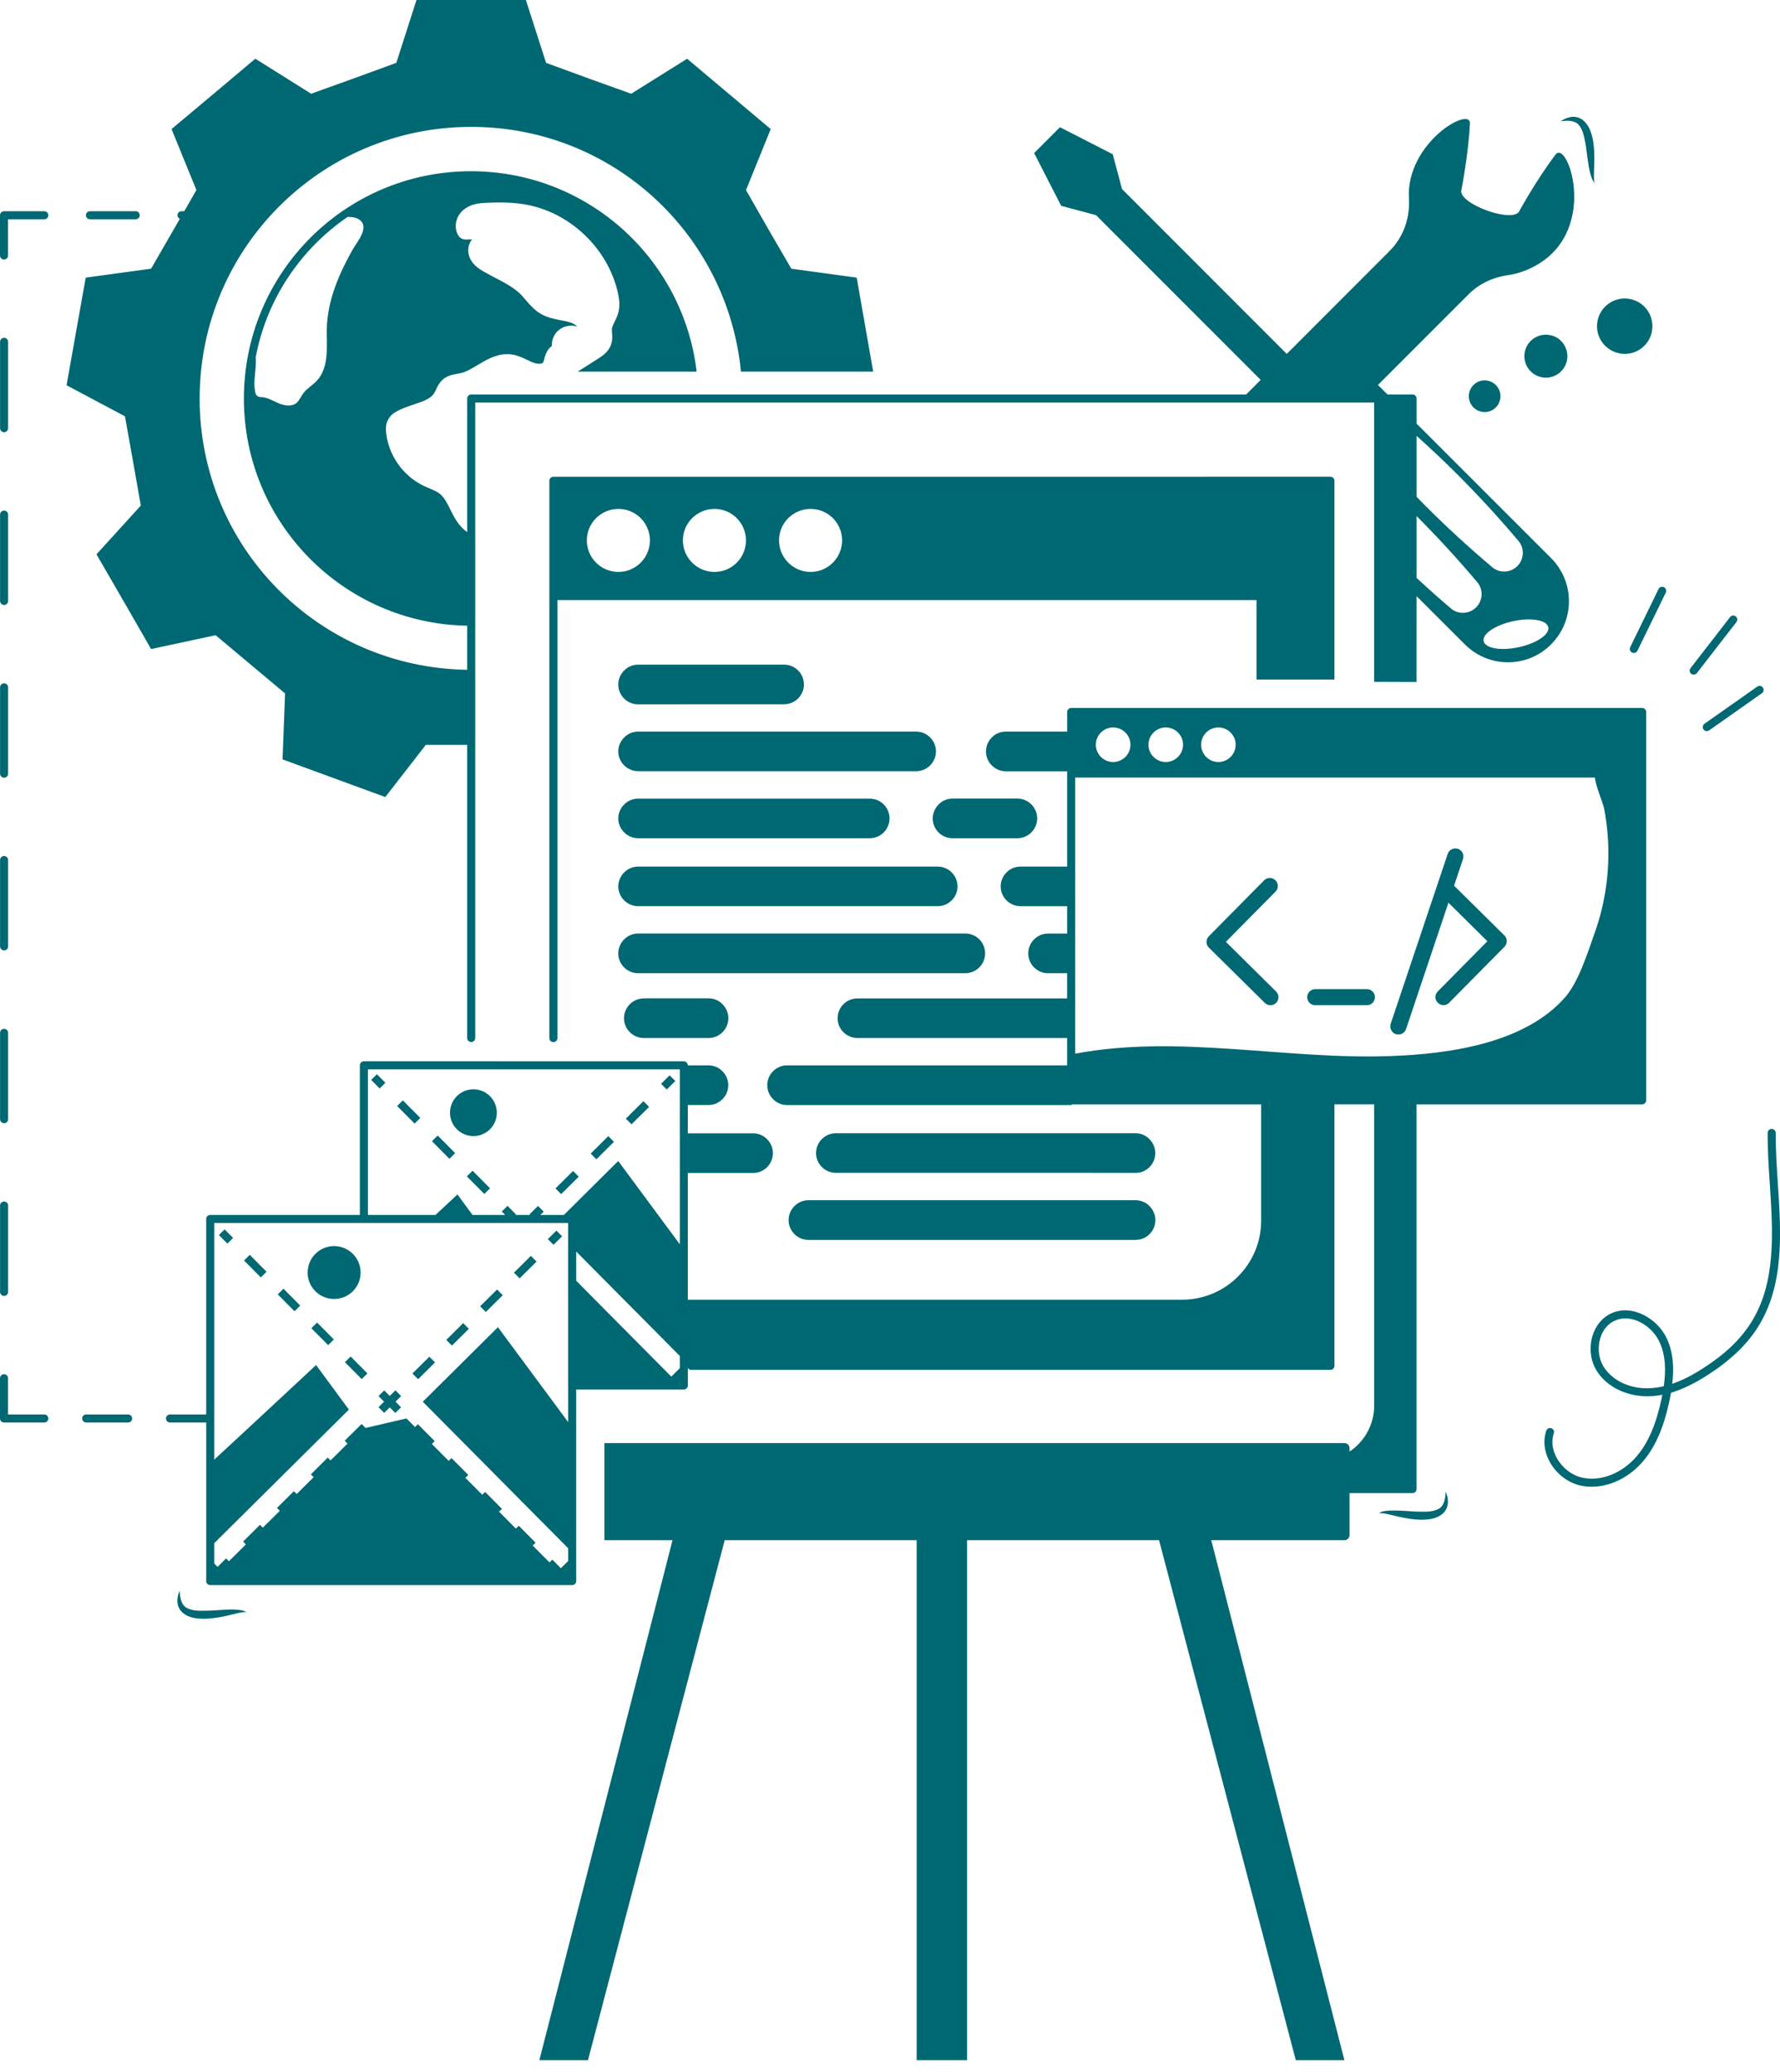 <svg width="110" height="128" viewBox="0 0 110 128" fill="none" xmlns="http://www.w3.org/2000/svg">
<path d="M101.481 43.732H66.197C66.063 43.732 65.948 43.846 65.948 43.981V45.194H62.16C61.817 45.194 61.518 45.324 61.294 45.552C61.071 45.776 60.931 46.08 60.931 46.418C60.931 47.094 61.483 47.645 62.159 47.645H65.947V53.532H63.069C62.726 53.532 62.422 53.667 62.203 53.89C61.979 54.114 61.84 54.423 61.84 54.756C61.84 55.432 62.391 55.979 63.068 55.979H65.947V57.669H64.768C64.43 57.669 64.126 57.804 63.902 58.032C63.683 58.252 63.544 58.56 63.544 58.892C63.544 59.569 64.091 60.12 64.767 60.12H65.945V61.676H52.99C52.314 61.676 51.762 62.223 51.762 62.899C51.762 63.575 52.314 64.122 52.99 64.122H65.945V65.812H48.639C47.963 65.812 47.416 66.364 47.416 67.035C47.416 67.712 47.963 68.263 48.639 68.263H66.229V68.224H77.936V75.402C77.936 78.101 75.749 80.288 73.05 80.288H42.505V72.459H46.541C47.218 72.459 47.764 71.912 47.764 71.236C47.764 70.902 47.625 70.594 47.401 70.37C47.182 70.147 46.88 70.012 46.541 70.012H42.505V68.262H43.783C44.454 68.262 45.005 67.71 45.005 67.034C45.005 66.701 44.866 66.392 44.642 66.174C44.423 65.946 44.121 65.811 43.783 65.811H42.505C42.505 65.677 42.396 65.562 42.256 65.562L22.488 65.561C22.349 65.561 22.239 65.676 22.239 65.81V75.052H12.992C12.852 75.052 12.743 75.162 12.743 75.301V87.377H10.507C10.367 87.377 10.258 87.491 10.258 87.625C10.258 87.765 10.367 87.874 10.507 87.874H12.744V97.668C12.744 97.808 12.853 97.917 12.993 97.917H35.359C35.498 97.917 35.608 97.808 35.608 97.668V85.836H42.26C42.4 85.836 42.509 85.722 42.509 85.587V84.508C42.554 84.577 42.628 84.623 42.717 84.623H82.216C82.35 84.623 82.465 84.513 82.465 84.374V68.221H84.921V86.825C84.921 88.008 84.32 89.058 83.4 89.668V89.465C83.4 89.286 83.26 89.147 83.082 89.147H37.349V95.143H41.56L33.331 127.269H36.334L44.785 95.143H56.647V127.269H59.764V95.143H71.627L80.078 127.269H83.081L74.853 95.143H83.081C83.26 95.143 83.399 95.004 83.399 94.825V92.235H87.291C87.431 92.235 87.54 92.121 87.54 91.986V68.222H101.48C101.62 68.222 101.729 68.112 101.729 67.973V43.98C101.729 43.847 101.62 43.733 101.48 43.733L101.481 43.732ZM35.111 87.849L30.771 81.987L26.128 86.591L35.111 95.643V96.429L34.659 96.876L34.137 96.344L33.959 96.518L32.919 95.474L33.098 95.3L32.059 94.251L31.88 94.43L30.84 93.381L31.019 93.207L29.98 92.163L29.801 92.337L28.762 91.293L28.94 91.114L27.901 90.07L27.727 90.243L26.688 89.199L26.862 89.025L25.822 87.977L25.648 88.155L25.121 87.623L22.591 88.21L22.347 87.966L21.303 88.999L21.477 89.178L20.427 90.218L20.254 90.039L19.209 91.078L19.383 91.252L18.334 92.291L18.16 92.118L17.116 93.151L17.29 93.33L16.241 94.369L16.067 94.191L15.023 95.23L15.197 95.404L14.148 96.443L13.974 96.269L13.447 96.791L13.238 96.582V95.33L21.561 87.077L19.532 84.323C19.532 84.323 16.072 87.555 13.238 90.169V75.548H35.108L35.111 87.849ZM42.012 84.517L41.485 85.039L35.609 79.118V77.313L42.012 83.767L42.012 84.517ZM42.012 76.866L38.204 71.72L34.849 75.052H33.393L33.601 74.848L33.248 74.496L32.721 75.017L32.756 75.052H31.856L31.89 75.022L31.363 74.49L31.01 74.842L31.219 75.051L29.2 75.052L28.27 73.784C28.27 73.784 27.728 74.296 26.912 75.052H22.737V66.059H42.011L42.012 76.866ZM75.296 44.939C75.883 44.939 76.361 45.417 76.361 46.004C76.361 46.591 75.883 47.073 75.296 47.073C74.705 47.073 74.227 46.591 74.227 46.004C74.227 45.417 74.705 44.939 75.296 44.939ZM72.04 44.939C72.632 44.939 73.109 45.417 73.109 46.004C73.109 46.591 72.632 47.073 72.04 47.073C71.453 47.073 70.971 46.591 70.971 46.004C70.972 45.417 71.454 44.939 72.04 44.939ZM68.789 44.939C69.381 44.939 69.859 45.417 69.859 46.004C69.859 46.591 69.381 47.073 68.789 47.073C68.198 47.073 67.72 46.591 67.72 46.004C67.72 45.417 68.198 44.939 68.789 44.939ZM98.567 57.572C98.149 58.745 97.568 60.625 96.752 61.569C94.291 64.418 89.683 65.104 85.92 65.238C79.422 65.471 72.834 63.885 66.446 65.089V48.032H98.563C98.613 48.589 99.06 49.578 99.134 49.965C99.298 50.831 99.388 51.711 99.393 52.591C99.408 54.281 99.134 55.977 98.567 57.572L98.567 57.572Z" fill="#006872"/>
<path d="M48.459 43.503C49.135 43.503 49.681 42.952 49.681 42.281C49.681 41.609 49.13 41.058 48.459 41.058H39.436C39.097 41.058 38.794 41.192 38.57 41.421C38.351 41.64 38.207 41.948 38.207 42.286C38.207 42.962 38.758 43.509 39.43 43.509L48.459 43.508L48.459 43.503Z" fill="#006872"/>
<path d="M39.436 47.64H56.617C57.293 47.64 57.84 47.088 57.84 46.417C57.84 45.745 57.288 45.194 56.617 45.194H39.436C39.097 45.194 38.794 45.328 38.57 45.557C38.351 45.776 38.207 46.084 38.207 46.422C38.213 47.092 38.764 47.639 39.436 47.639V47.64Z" fill="#006872"/>
<path d="M39.436 51.781H53.748C54.425 51.781 54.971 51.229 54.971 50.558C54.971 49.882 54.42 49.335 53.748 49.335H39.436C39.097 49.335 38.794 49.469 38.57 49.698C38.351 49.917 38.207 50.225 38.207 50.564C38.213 51.228 38.764 51.781 39.436 51.781V51.781Z" fill="#006872"/>
<path d="M64.094 50.554C64.094 49.877 63.542 49.331 62.871 49.331H58.869C58.531 49.331 58.227 49.465 58.004 49.694C57.785 49.913 57.641 50.221 57.641 50.559C57.641 51.236 58.192 51.782 58.864 51.782H62.865C63.546 51.782 64.094 51.23 64.094 50.554Z" fill="#006872"/>
<path d="M39.436 55.978H57.949C58.626 55.978 59.172 55.427 59.172 54.756C59.172 54.084 58.621 53.533 57.949 53.533H39.436C39.097 53.533 38.794 53.667 38.57 53.896C38.351 54.115 38.207 54.423 38.207 54.761C38.213 55.432 38.764 55.978 39.436 55.978V55.978Z" fill="#006872"/>
<path d="M60.878 58.89C60.878 58.214 60.327 57.667 59.655 57.667H39.436C39.097 57.667 38.794 57.802 38.57 58.03C38.351 58.249 38.207 58.558 38.207 58.896C38.207 59.572 38.758 60.119 39.43 60.119H59.65C60.332 60.118 60.878 59.565 60.878 58.89Z" fill="#006872"/>
<path d="M39.785 61.676C39.109 61.676 38.562 62.228 38.562 62.899C38.562 63.571 39.114 64.122 39.785 64.122H43.787C44.463 64.122 45.01 63.571 45.01 62.899C45.01 62.566 44.871 62.258 44.647 62.034C44.428 61.805 44.125 61.67 43.781 61.67L39.785 61.672L39.785 61.676Z" fill="#006872"/>
<path d="M70.172 72.457C70.848 72.457 71.395 71.906 71.395 71.234C71.395 70.901 71.255 70.593 71.032 70.369C70.813 70.14 70.51 70.006 70.166 70.006H51.653C50.976 70.006 50.43 70.557 50.43 71.228C50.43 71.905 50.981 72.451 51.653 72.451L70.172 72.452L70.172 72.457Z" fill="#006872"/>
<path d="M48.734 75.371C48.734 76.048 49.286 76.594 49.957 76.594H70.177C70.853 76.594 71.4 76.043 71.4 75.371C71.4 75.038 71.26 74.73 71.037 74.506C70.818 74.277 70.515 74.143 70.171 74.143H49.952C49.281 74.148 48.734 74.701 48.734 75.371H48.734Z" fill="#006872"/>
<path d="M78.163 61.954C78.257 62.048 78.386 62.098 78.51 62.098C78.64 62.098 78.769 62.048 78.863 61.949C79.057 61.755 79.052 61.437 78.858 61.248L75.757 58.181L78.824 55.079C79.018 54.885 79.013 54.567 78.819 54.378C78.625 54.184 78.307 54.189 78.118 54.383L74.702 57.838C74.508 58.032 74.513 58.35 74.707 58.539L78.163 61.954Z" fill="#006872"/>
<path d="M86.258 63.882C86.313 63.902 86.363 63.907 86.418 63.907C86.626 63.907 86.82 63.777 86.891 63.569L89.51 55.764L91.916 58.145L88.849 61.247C88.655 61.441 88.66 61.759 88.854 61.948C88.948 62.042 89.078 62.093 89.202 62.093C89.331 62.093 89.46 62.042 89.554 61.944L92.97 58.488C93.064 58.394 93.114 58.269 93.114 58.136C93.114 58.001 93.059 57.877 92.965 57.783L89.858 54.711L90.409 53.066C90.498 52.807 90.354 52.524 90.096 52.435C89.838 52.35 89.554 52.489 89.465 52.748L85.94 63.248C85.861 63.514 86 63.797 86.258 63.882L86.258 63.882Z" fill="#006872"/>
<path d="M81.279 62.097H84.471C84.745 62.097 84.968 61.873 84.968 61.599C84.968 61.325 84.745 61.102 84.471 61.102H81.279C81.005 61.102 80.781 61.325 80.781 61.599C80.782 61.873 81.006 62.097 81.279 62.097Z" fill="#006872"/>
<path d="M29.255 70.18C30.055 70.18 30.702 69.538 30.702 68.738C30.702 67.938 30.055 67.291 29.255 67.291C28.455 67.291 27.809 67.938 27.809 68.738C27.809 69.538 28.46 70.18 29.255 70.18Z" fill="#006872"/>
<path d="M24.543 68.323L24.895 67.973L25.974 69.059L25.622 69.41L24.543 68.323Z" fill="#006872"/>
<path d="M26.695 70.497L27.048 70.147L28.127 71.233L27.774 71.584L26.695 70.497Z" fill="#006872"/>
<path d="M28.852 72.671L29.204 72.32L30.283 73.407L29.93 73.757L28.852 72.671Z" fill="#006872"/>
<path d="M22.938 66.71L23.29 66.359L23.816 66.889L23.463 67.239L22.938 66.71Z" fill="#006872"/>
<path d="M34.328 73.414L35.416 72.335L35.765 72.688L34.678 73.766L34.328 73.414Z" fill="#006872"/>
<path d="M36.504 71.262L37.591 70.183L37.941 70.536L36.854 71.615L36.504 71.262Z" fill="#006872"/>
<path d="M38.676 69.103L39.763 68.024L40.113 68.377L39.025 69.455L38.676 69.103Z" fill="#006872"/>
<path d="M40.852 66.951L41.381 66.426L41.73 66.778L41.201 67.304L40.852 66.951Z" fill="#006872"/>
<path d="M20.648 80.243C21.552 80.243 22.284 79.517 22.284 78.612C22.284 77.707 21.552 76.976 20.648 76.976C19.743 76.976 19.012 77.707 19.012 78.612C19.012 79.518 19.743 80.243 20.648 80.243Z" fill="#006872"/>
<path d="M19.242 82.05L19.595 81.7L20.631 82.744L20.279 83.094L19.242 82.05Z" fill="#006872"/>
<path d="M15.082 77.867L15.435 77.517L16.471 78.561L16.119 78.911L15.082 77.867Z" fill="#006872"/>
<path d="M21.316 84.148L21.669 83.797L22.705 84.841L22.353 85.192L21.316 84.148Z" fill="#006872"/>
<path d="M17.164 79.958L17.517 79.607L18.553 80.651L18.201 81.002L17.164 79.958Z" fill="#006872"/>
<path d="M13.527 76.293L13.88 75.943L14.405 76.472L14.053 76.823L13.527 76.293Z" fill="#006872"/>
<path d="M31.762 78.617L32.807 77.581L33.157 77.933L32.111 78.97L31.762 78.617Z" fill="#006872"/>
<path d="M27.578 82.771L28.623 81.734L28.973 82.087L27.928 83.123L27.578 82.771Z" fill="#006872"/>
<path d="M25.488 84.846L26.533 83.81L26.883 84.162L25.838 85.199L25.488 84.846Z" fill="#006872"/>
<path d="M29.672 80.695L30.717 79.659L31.067 80.011L30.021 81.048L29.672 80.695Z" fill="#006872"/>
<path d="M23.739 87.278L24.087 86.941L24.43 87.284L24.784 86.935L24.441 86.588L24.788 86.24L24.435 85.886L24.087 86.235L23.744 85.891L23.391 86.24L23.735 86.588L23.391 86.926L23.739 87.278Z" fill="#006872"/>
<path d="M33.855 76.544L34.385 76.019L34.734 76.371L34.205 76.897L33.855 76.544Z" fill="#006872"/>
<path d="M87.542 26.169V24.617C87.542 24.478 87.432 24.369 87.293 24.369H85.746L85.155 23.782L90.763 18.174C91.409 17.527 92.254 17.134 93.159 17.001C93.637 16.936 94.109 16.797 94.567 16.578C98.947 14.535 96.898 8.539 96.132 9.548C94.974 11.065 93.91 13.004 93.91 13.004C93.597 13.874 90.003 12.561 90.316 11.701C90.316 11.701 90.748 9.528 90.838 7.624C90.888 6.536 86.861 8.822 87.069 12.288C87.138 13.481 86.722 14.66 85.871 15.505L79.518 21.863L69.356 11.696L69.346 11.706L68.764 9.528L65.503 7.858L63.907 9.453L65.578 12.715L67.755 13.297L67.746 13.306L77.908 23.468L77.008 24.369H29.121C28.982 24.369 28.872 24.478 28.872 24.617V32.87C28.867 32.87 28.867 32.87 28.867 32.865C28.34 32.502 28.067 31.955 27.823 31.468C27.634 31.085 27.451 30.718 27.177 30.504C27.008 30.369 26.784 30.275 26.546 30.171C26.416 30.116 26.292 30.066 26.168 30.006C24.916 29.395 24.036 28.162 23.867 26.784C23.837 26.526 23.822 26.188 24.001 25.895C24.115 25.686 24.305 25.517 24.568 25.383C24.891 25.214 25.235 25.099 25.567 24.99C26.129 24.801 26.616 24.642 26.84 24.27C26.874 24.21 26.904 24.14 26.94 24.076C27.024 23.886 27.138 23.653 27.357 23.449C27.65 23.196 27.999 23.136 28.277 23.086L28.466 23.052C28.814 22.972 29.157 22.763 29.525 22.544C30.076 22.216 30.648 21.878 31.339 21.878C31.439 21.878 31.538 21.883 31.638 21.898C31.996 21.953 32.304 22.102 32.577 22.231C32.712 22.296 32.84 22.361 32.98 22.41C33.084 22.449 33.204 22.469 33.308 22.469C33.353 22.469 33.512 22.465 33.557 22.395C33.587 22.355 33.612 22.26 33.637 22.171C33.667 22.056 33.696 21.942 33.746 21.832C33.816 21.663 33.94 21.49 34.105 21.366C34.089 21.078 34.18 20.789 34.368 20.555C34.587 20.281 34.935 20.118 35.303 20.118C35.432 20.118 35.556 20.138 35.675 20.173C35.575 20.078 35.456 19.999 35.342 19.954C35.118 19.869 34.88 19.824 34.645 19.78C34.253 19.705 33.811 19.62 33.402 19.377C33.014 19.149 32.731 18.815 32.483 18.527C32.383 18.408 32.279 18.289 32.18 18.184C31.747 17.757 31.185 17.464 30.589 17.155C30.351 17.026 30.111 16.902 29.873 16.767C29.59 16.598 29.297 16.399 29.117 16.091C28.854 15.668 28.884 15.131 29.172 14.789C29.048 14.789 28.789 14.798 28.779 14.798C28.59 14.798 28.411 14.698 28.317 14.535C27.988 13.983 28.203 13.227 28.784 12.86C29.227 12.561 29.739 12.542 30.116 12.526C30.37 12.517 30.623 12.506 30.877 12.506C31.439 12.506 31.931 12.546 32.378 12.616C35.182 13.068 37.573 15.326 38.19 18.109C38.259 18.443 38.32 18.84 38.23 19.238C38.175 19.476 38.076 19.686 37.986 19.869C37.901 20.038 37.826 20.198 37.812 20.326C37.807 20.401 37.816 20.475 37.821 20.55C37.837 20.744 37.856 20.982 37.782 21.222C37.638 21.738 37.185 22.017 36.916 22.186C36.514 22.44 36.106 22.698 35.703 22.956H43.051C42.226 15.982 36.304 10.577 29.106 10.577C21.355 10.577 15.072 16.861 15.072 24.622C15.072 32.293 21.231 38.523 28.872 38.652V41.376C19.71 41.241 12.337 33.814 12.337 24.622C12.337 15.35 19.844 7.838 29.12 7.838C37.85 7.838 44.959 14.466 45.789 22.957H53.962C53.519 20.427 53.48 20.238 52.943 17.151L48.901 16.599C47.733 14.595 47.246 13.756 46.101 11.742L47.628 7.974C44.993 5.757 45.098 5.851 42.463 3.629L39.007 5.791C36.834 5.016 35.91 4.683 33.747 3.883L32.499 0H25.738L24.49 3.883C22.302 4.683 21.402 5.016 19.229 5.791L15.777 3.627C13.142 5.849 13.247 5.755 10.601 7.972L12.137 11.74C11.849 12.238 11.61 12.66 11.387 13.048H11.218C11.079 13.048 10.969 13.162 10.969 13.296C10.969 13.396 11.029 13.48 11.113 13.52C10.562 14.48 10.089 15.296 9.338 16.598L5.297 17.151C4.695 20.551 4.715 20.422 4.113 23.798L7.722 25.717C8.135 27.994 8.299 28.953 8.702 31.231L5.962 34.243C7.688 37.226 7.628 37.112 9.338 40.095L13.325 39.24C15.105 40.732 15.846 41.354 17.616 42.835L17.462 46.912C20.698 48.09 20.574 48.055 23.81 49.238L26.316 46.012H28.871V64.123C28.871 64.262 28.98 64.371 29.12 64.371C29.254 64.371 29.369 64.262 29.369 64.123V24.865H84.92V42.121L87.54 42.131L87.541 36.827L90.523 39.804C91.995 41.281 94.381 41.281 95.853 39.809V39.804C97.325 38.333 97.325 35.951 95.853 34.475L87.542 26.169ZM21.794 15.415C20.954 16.907 20.258 18.512 20.199 20.228C20.174 20.804 20.238 21.391 20.174 21.967C20.129 22.544 19.959 23.131 19.562 23.538C19.299 23.812 18.965 23.995 18.746 24.294C18.593 24.488 18.508 24.751 18.294 24.915C17.99 25.134 17.573 25.059 17.225 24.915C16.877 24.771 16.553 24.557 16.18 24.532C16.096 24.532 16.011 24.532 15.942 24.487C15.823 24.437 15.783 24.303 15.764 24.174C15.64 23.538 15.833 22.876 15.809 22.23C15.809 22.18 15.809 22.135 15.799 22.085C16.471 18.486 18.569 15.394 21.482 13.4C21.761 13.4 21.999 13.434 22.168 13.544C22.898 14.003 22.073 14.923 21.794 15.415L21.794 15.415ZM87.542 26.924C88.392 27.69 89.227 28.471 90.037 29.28C91.365 30.608 92.633 31.99 93.84 33.417C94.224 33.874 94.188 34.545 93.771 34.968C93.344 35.391 92.672 35.425 92.215 35.037C90.788 33.834 89.406 32.566 88.079 31.239C87.9 31.056 87.72 30.871 87.542 30.688L87.542 26.924ZM91.221 37.519C90.793 37.941 90.117 37.971 89.665 37.588C88.944 36.976 88.238 36.345 87.542 35.704V31.881C88.854 33.193 90.102 34.555 91.29 35.962C91.678 36.421 91.643 37.091 91.221 37.519L91.221 37.519ZM93.856 39.98C92.752 40.218 91.783 40.054 91.683 39.607C91.589 39.164 92.403 38.613 93.507 38.373C94.611 38.135 95.585 38.298 95.68 38.741C95.78 39.189 94.96 39.741 93.856 39.98V39.98Z" fill="#006872"/>
<path d="M82.466 41.974V29.698C82.466 29.559 82.357 29.449 82.218 29.449L34.198 29.45C34.059 29.45 33.949 29.56 33.949 29.699V64.127C33.949 64.266 34.059 64.376 34.198 64.376C34.337 64.376 34.447 64.266 34.447 64.127V37.072H77.649V41.978H82.465L82.466 41.974ZM38.214 35.331C37.14 35.331 36.265 34.456 36.265 33.382C36.265 32.308 37.14 31.438 38.214 31.438C39.293 31.438 40.163 32.308 40.163 33.382C40.162 34.456 39.293 35.331 38.214 35.331ZM44.15 35.331C43.076 35.331 42.201 34.456 42.201 33.382C42.201 32.308 43.076 31.438 44.15 31.438C45.229 31.438 46.099 32.308 46.099 33.382C46.099 34.456 45.233 35.331 44.15 35.331ZM50.091 35.331C49.017 35.331 48.142 34.456 48.142 33.382C48.142 32.308 49.017 31.438 50.091 31.438C51.17 31.438 52.04 32.308 52.04 33.382C52.039 34.456 51.17 35.331 50.091 35.331Z" fill="#006872"/>
<path d="M7.917 87.377H5.327C5.188 87.377 5.078 87.486 5.078 87.625C5.078 87.765 5.188 87.874 5.327 87.874H7.917C8.056 87.874 8.165 87.765 8.165 87.625C8.165 87.486 8.051 87.377 7.917 87.377Z" fill="#006872"/>
<path d="M2.735 87.377H0.498V85.139C0.498 85 0.388 84.891 0.249 84.891C0.11 84.891 0 85 0 85.139V87.625C0 87.765 0.11 87.874 0.249 87.874H2.735C2.874 87.874 2.984 87.765 2.984 87.625C2.984 87.486 2.874 87.377 2.735 87.377L2.735 87.377Z" fill="#006872"/>
<path d="M0.253 69.386C0.392 69.386 0.501 69.276 0.501 69.137V63.803C0.501 63.663 0.392 63.554 0.253 63.554C0.113 63.554 0.004 63.663 0.004 63.803V69.137C0.004 69.271 0.118 69.386 0.253 69.386Z" fill="#006872"/>
<path d="M0.253 58.711C0.392 58.711 0.501 58.601 0.501 58.462V53.128C0.501 52.988 0.392 52.879 0.253 52.879C0.113 52.879 0.004 52.988 0.004 53.128V58.462C0.004 58.601 0.118 58.711 0.253 58.711Z" fill="#006872"/>
<path d="M0.253 37.373C0.392 37.373 0.501 37.263 0.501 37.124V31.79C0.501 31.65 0.392 31.541 0.253 31.541C0.113 31.541 0.004 31.65 0.004 31.79V37.124C0.004 37.258 0.118 37.373 0.253 37.373Z" fill="#006872"/>
<path d="M0.253 48.043C0.392 48.043 0.501 47.933 0.501 47.794V42.46C0.501 42.321 0.392 42.211 0.253 42.211C0.113 42.211 0.004 42.321 0.004 42.46V47.794C0.004 47.933 0.118 48.043 0.253 48.043Z" fill="#006872"/>
<path d="M0.253 26.7C0.392 26.7 0.501 26.59 0.501 26.451V21.117C0.501 20.978 0.392 20.868 0.253 20.868C0.113 20.868 0.004 20.978 0.004 21.117V26.451C0.004 26.59 0.118 26.7 0.253 26.7Z" fill="#006872"/>
<path d="M0.253 80.056C0.392 80.056 0.501 79.946 0.501 79.807V74.472C0.501 74.333 0.392 74.223 0.253 74.223C0.113 74.223 0.004 74.333 0.004 74.472V79.806C0.004 79.946 0.118 80.056 0.253 80.056V80.056Z" fill="#006872"/>
<path d="M2.735 13.049H0.249C0.11 13.049 0 13.158 0 13.297V15.783C0 15.923 0.11 16.032 0.249 16.032C0.388 16.032 0.498 15.923 0.498 15.783V13.546H2.735C2.874 13.546 2.984 13.437 2.984 13.297C2.984 13.158 2.874 13.049 2.735 13.049L2.735 13.049Z" fill="#006872"/>
<path d="M5.561 13.545H8.385C8.525 13.545 8.634 13.436 8.634 13.296C8.634 13.157 8.525 13.047 8.385 13.047H5.561C5.422 13.047 5.312 13.157 5.312 13.296C5.313 13.436 5.422 13.545 5.561 13.545Z" fill="#006872"/>
<path d="M109.868 73.114C109.799 72.08 109.729 71.006 109.734 69.987C109.734 69.848 109.624 69.738 109.485 69.738C109.351 69.738 109.236 69.848 109.236 69.987C109.232 71.026 109.301 72.105 109.371 73.149C109.565 76.152 109.768 79.254 108.198 81.725C107.537 82.765 106.567 83.684 105.225 84.539C104.549 84.971 103.927 85.284 103.341 85.483C103.451 84.573 103.426 83.564 102.989 82.65C102.412 81.447 100.861 80.531 99.558 81.138C99.021 81.387 98.619 81.874 98.42 82.501C98.196 83.216 98.276 84.012 98.639 84.624C99.256 85.677 100.577 86.314 101.99 86.249C102.234 86.239 102.477 86.21 102.73 86.159C102.715 86.244 102.7 86.324 102.68 86.403C102.342 88.004 101.85 89.137 101.129 89.978C100.219 91.032 98.896 91.539 97.758 91.276C97.127 91.127 96.545 90.679 96.212 90.078C95.928 89.571 95.859 89.024 96.022 88.542C96.067 88.412 95.997 88.268 95.869 88.229C95.739 88.183 95.601 88.254 95.555 88.382C95.347 88.999 95.426 89.69 95.779 90.321C96.182 91.047 96.883 91.584 97.649 91.763C97.882 91.817 98.126 91.842 98.369 91.842C99.487 91.842 100.661 91.28 101.506 90.306C102.287 89.406 102.814 88.199 103.172 86.513C103.202 86.359 103.236 86.2 103.266 86.035C103.963 85.827 104.693 85.474 105.499 84.962C106.9 84.066 107.925 83.097 108.625 81.998C110.277 79.382 110.067 76.195 109.868 73.114L109.868 73.114ZM102.819 85.631C102.53 85.7 102.247 85.741 101.968 85.755C100.73 85.82 99.597 85.273 99.07 84.378C98.782 83.88 98.718 83.234 98.897 82.652C99.05 82.161 99.359 81.782 99.767 81.594C99.986 81.489 100.219 81.445 100.448 81.445C101.303 81.445 102.163 82.087 102.536 82.867C102.958 83.738 102.943 84.737 102.819 85.631L102.819 85.631Z" fill="#006872"/>
<path d="M100.858 40.311C100.893 40.327 100.933 40.336 100.968 40.336C101.062 40.336 101.146 40.286 101.191 40.197L102.942 36.607C103.001 36.483 102.951 36.333 102.827 36.274C102.703 36.214 102.554 36.264 102.494 36.388L100.744 39.978C100.684 40.103 100.734 40.252 100.858 40.311V40.311Z" fill="#006872"/>
<path d="M105.27 45.06C105.32 45.129 105.393 45.165 105.473 45.165C105.523 45.165 105.573 45.149 105.617 45.12L108.883 42.823C108.998 42.743 109.023 42.589 108.943 42.475C108.863 42.361 108.709 42.336 108.595 42.415L105.329 44.712C105.22 44.796 105.195 44.95 105.27 45.06Z" fill="#006872"/>
<path d="M104.664 41.674C104.739 41.674 104.813 41.639 104.863 41.58L107.309 38.423C107.393 38.313 107.373 38.16 107.264 38.075C107.154 37.991 107 38.011 106.916 38.12L104.47 41.277C104.386 41.386 104.406 41.54 104.515 41.625C104.555 41.654 104.609 41.674 104.664 41.674H104.664Z" fill="#006872"/>
<path d="M13.921 99.439C13.483 99.459 13.055 99.503 12.643 99.503C12.236 99.513 11.813 99.493 11.519 99.314C11.216 99.145 11.117 98.713 11.101 98.265C11.012 98.469 10.952 98.692 10.962 98.936C10.972 99.175 11.076 99.444 11.28 99.617C11.693 99.976 12.21 99.995 12.652 100.001C13.109 99.985 13.547 99.916 13.969 99.822L14.6 99.673C14.808 99.628 15.018 99.559 15.231 99.604C15.047 99.455 14.794 99.455 14.58 99.435C14.359 99.419 14.14 99.423 13.921 99.439L13.921 99.439Z" fill="#006872"/>
<path d="M88.925 93.195C88.632 93.374 88.209 93.394 87.801 93.384C87.388 93.384 86.96 93.334 86.523 93.32C86.304 93.31 86.086 93.305 85.862 93.315C85.643 93.34 85.395 93.335 85.211 93.484C85.425 93.445 85.634 93.514 85.842 93.553L86.473 93.702C86.901 93.796 87.339 93.871 87.79 93.881C88.233 93.876 88.75 93.856 89.162 93.498C89.365 93.324 89.47 93.055 89.48 92.817C89.485 92.573 89.43 92.35 89.341 92.145C89.327 92.594 89.228 93.026 88.925 93.195L88.925 93.195Z" fill="#006872"/>
<path d="M97.552 7.704C97.785 7.957 97.885 8.365 97.959 8.768C98.039 9.175 98.073 9.603 98.143 10.036C98.172 10.25 98.212 10.468 98.267 10.687C98.331 10.896 98.381 11.145 98.559 11.293C98.475 11.09 98.505 10.871 98.505 10.658L98.525 10.006C98.535 9.569 98.52 9.126 98.445 8.679C98.356 8.242 98.231 7.744 97.804 7.406C97.589 7.242 97.312 7.187 97.073 7.227C96.834 7.267 96.625 7.366 96.441 7.495C96.88 7.431 97.323 7.44 97.552 7.704L97.552 7.704Z" fill="#006872"/>
<path d="M90.78 24.334C90.701 24.866 91.069 25.363 91.606 25.443C92.138 25.523 92.634 25.155 92.714 24.618C92.794 24.081 92.426 23.589 91.889 23.509C91.357 23.429 90.86 23.797 90.78 24.334Z" fill="#006872"/>
<path d="M94.217 21.809C94.112 22.535 94.61 23.206 95.341 23.315C96.067 23.42 96.738 22.922 96.847 22.197C96.952 21.471 96.454 20.795 95.729 20.691C94.998 20.581 94.326 21.078 94.217 21.809Z" fill="#006872"/>
<path d="M100.158 21.843C101.092 21.983 101.958 21.336 102.096 20.401C102.235 19.462 101.589 18.596 100.654 18.457C99.715 18.318 98.849 18.964 98.71 19.904C98.572 20.835 99.217 21.704 100.158 21.843Z" fill="#006872"/>
</svg>
